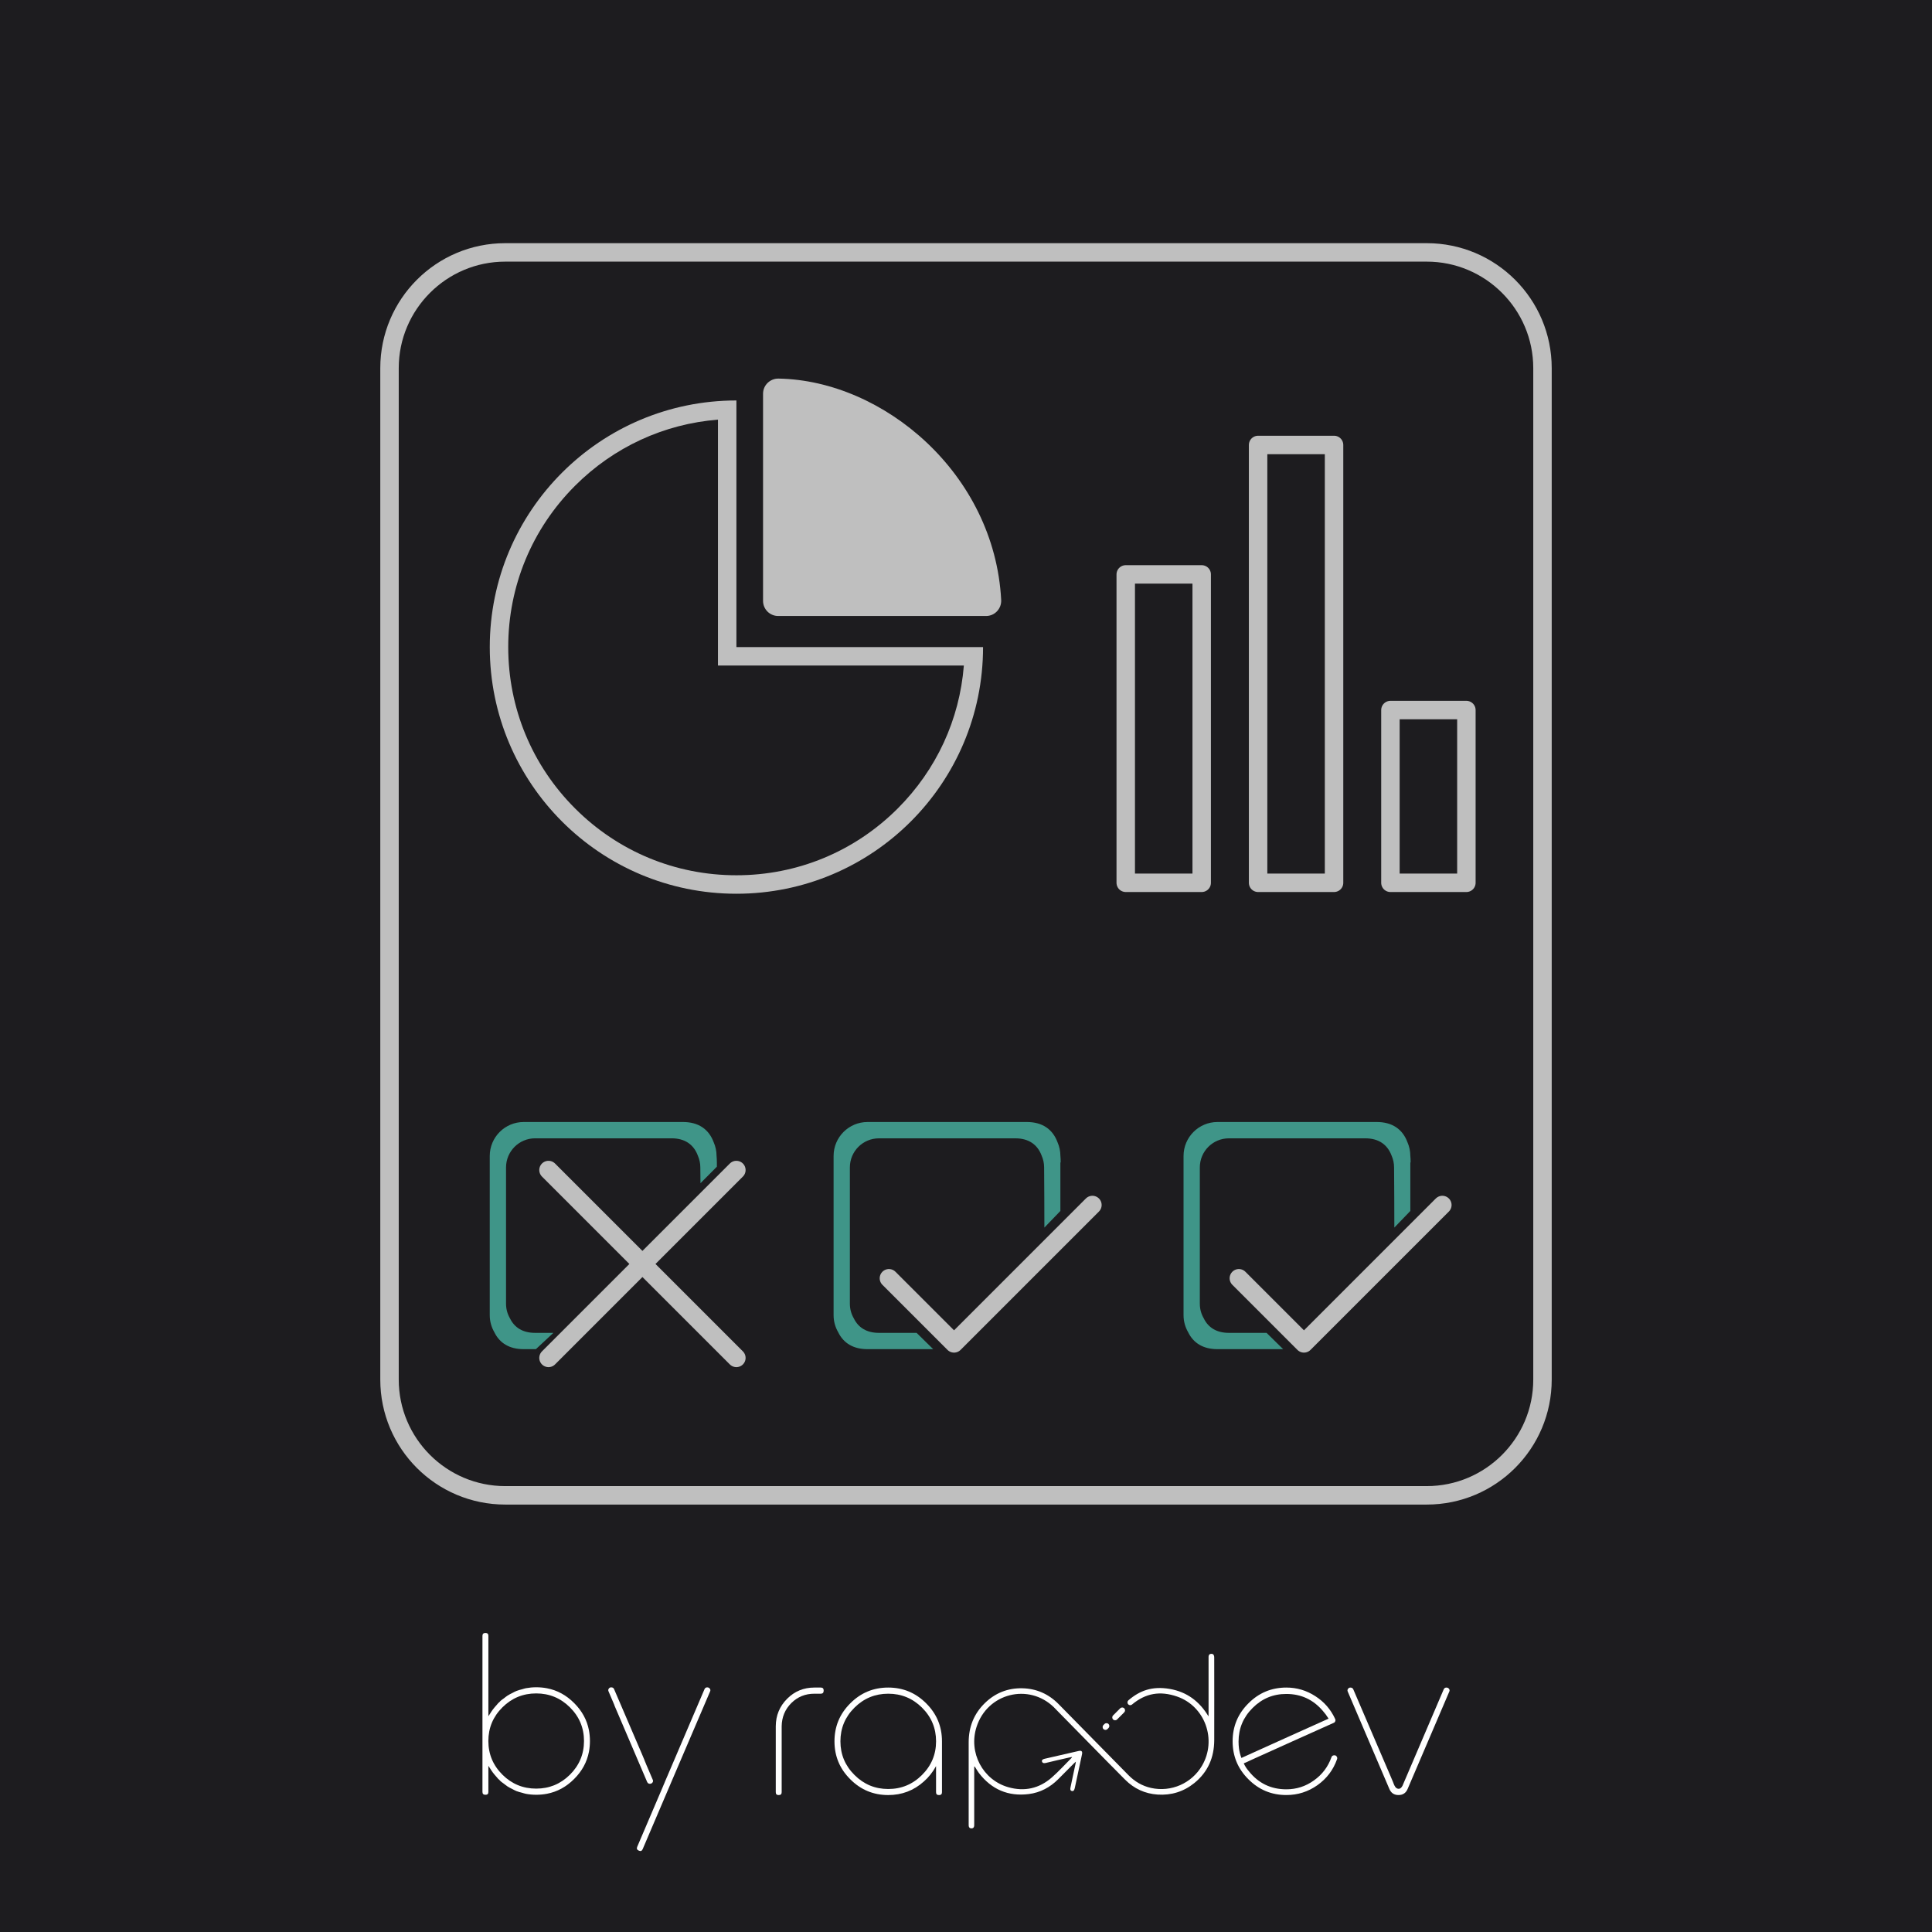 <?xml version="1.0" encoding="utf-8"?>
<!-- Generator: Adobe Illustrator 24.0.3, SVG Export Plug-In . SVG Version: 6.00 Build 0)  -->
<svg version="1.1" id="Layer_1" xmlns="http://www.w3.org/2000/svg" xmlns:xlink="http://www.w3.org/1999/xlink" x="0px" y="0px"
	 viewBox="0 0 942.11 942.11" style="enable-background:new 0 0 942.11 942.11;" xml:space="preserve">
<style type="text/css">
	.st0{fill:#1D1C1F;}
	.st1{fill:#2B3A46;stroke:#2B3A46;stroke-width:0.075;stroke-miterlimit:10;}
	.st2{fill:#2B3A46;stroke:#2B3A46;stroke-width:0.065;stroke-miterlimit:10;}
	.st3{fill:#2B3A46;}
	.st4{fill:#01A1DE;}
	.st5{fill:#F80000;}
	.st6{fill:#FFFFFF;}
	.st7{fill:#3F9588;}
	.st8{fill:#E74125;}
	.st9{fill:none;stroke:#3F9588;stroke-width:9;stroke-linecap:round;stroke-linejoin:round;stroke-miterlimit:10;}
	.st10{fill:none;stroke:#3F9588;stroke-width:9;stroke-linecap:round;stroke-miterlimit:10;}
	.st11{fill:none;stroke:#3F9588;stroke-width:9;stroke-linecap:square;stroke-linejoin:round;stroke-miterlimit:10;}
	.st12{fill:#BFBFBF;}
	.st13{fill:none;stroke:#BFBFBF;stroke-width:9;stroke-linecap:round;stroke-linejoin:round;stroke-miterlimit:10;}
	.st14{fill:none;stroke:#3F9487;stroke-width:9;stroke-linecap:round;stroke-linejoin:round;stroke-miterlimit:10;}
	.st15{fill:#3F9487;}
	.st16{fill:none;stroke:#2B3A46;stroke-width:9;stroke-linecap:round;stroke-linejoin:round;stroke-miterlimit:10;}
	.st17{fill:none;stroke:#BFBFBF;stroke-width:9;stroke-linecap:round;stroke-miterlimit:10;}
	.st18{fill:none;stroke:#BFBFBF;stroke-width:9;stroke-linecap:square;stroke-linejoin:round;stroke-miterlimit:10;}
</style>
<rect x="0" y="0" class="st0" width="942.11" height="942.11"/>
<g>
	<g>
		<path class="st6" d="M379.63,875.33c-0.9,0-1.34-0.47-1.34-1.4v-32.15c0.03-5.27,1.88-9.73,5.53-13.39
			c3.62-3.65,8.05-5.48,13.28-5.48h3.16c0.93,0,1.39,0.48,1.39,1.45c0,1.03-0.46,1.55-1.39,1.55h-3.16c-4.41,0-8.15,1.52-11.22,4.55
			c-3.07,3.07-4.64,6.84-4.71,11.32v32.15c0,0.93-0.46,1.4-1.39,1.4H379.63z"/>
		<path class="st6" d="M457.79,875.33c-0.9,0-1.34-0.47-1.34-1.4v-12.71c-1.65,3-3.65,5.51-6,7.54c-4.89,4.38-10.67,6.57-17.32,6.57
			c-7.24,0-13.41-2.57-18.51-7.7c-5.14-5.1-7.7-11.27-7.7-18.51c0-7.23,2.56-13.4,7.7-18.51c5.1-5.13,11.27-7.7,18.51-7.7
			c7.24,0,13.4,2.57,18.51,7.7c5.13,5.1,7.7,11.27,7.7,18.51v24.82c0,0.93-0.47,1.4-1.4,1.4H457.79z M416.7,832.68
			c-4.59,4.55-6.88,10.03-6.88,16.44c0,6.42,2.29,11.89,6.88,16.44c4.55,4.55,10.03,6.82,16.44,6.82c6.41,0,11.89-2.28,16.44-6.82
			c4.58-4.55,6.88-10.03,6.88-16.44c0-6.41-2.29-11.89-6.88-16.44c-4.55-4.51-10.03-6.77-16.44-6.77
			C426.72,825.91,421.25,828.17,416.7,832.68z"/>
		<path class="st6" d="M608.77,867.63c-5.14-5.1-7.7-11.27-7.7-18.51c0-7.23,2.56-13.4,7.7-18.51c5.1-5.13,11.27-7.7,18.51-7.7
			c5.1,0,9.8,1.4,14.11,4.19c4.31,2.76,7.53,6.46,9.67,11.11c0.17,0.38,0.21,0.72,0.1,1.03c-0.14,0.41-0.36,0.69-0.67,0.82
			c-4.76,2.11-11.48,5.12-20.16,9.05c-8.82,4-15.51,7.01-20.06,9.05c-0.48,0.2-1.1,0.5-1.86,0.88c-0.79,0.35-1.43,0.62-1.91,0.83
			c0.62,1.38,1.43,2.64,2.43,3.77c4.69,5.93,10.8,8.89,18.35,8.89c4.93,0,9.41-1.44,13.44-4.34c4.03-2.86,6.87-6.61,8.53-11.27
			c0.2-0.65,0.69-0.98,1.45-0.98c0.48,0,0.85,0.19,1.09,0.57c0.31,0.41,0.38,0.86,0.2,1.34c-1.83,5.2-5.01,9.42-9.56,12.66
			c-4.55,3.21-9.6,4.81-15.15,4.81C620.04,875.33,613.87,872.76,608.77,867.63z M610.84,832.84c-4.59,4.55-6.88,10.03-6.88,16.44
			c0,1.14,0.07,2.26,0.21,3.36c0.21,1.55,0.6,3.09,1.19,4.6c4.69-2.13,11.77-5.34,21.25-9.61c9.34-4.2,16.42-7.39,21.25-9.56
			c-0.9-1.45-1.83-2.7-2.79-3.77c-4.69-5.51-10.61-8.27-17.78-8.27C620.86,826.01,615.39,828.29,610.84,832.84z"/>
		<path class="st6" d="M677.47,872.28l-20.26-47.4c-0.21-0.48-0.17-0.91,0.1-1.29c0.28-0.45,0.67-0.67,1.19-0.67
			c0.69,0,1.15,0.28,1.4,0.83l18.25,42.54c0.28,0.66,0.64,1.52,1.09,2.58c0.34,0.93,0.6,1.55,0.77,1.86c0.48,1,1.14,1.52,1.97,1.55
			c0.76,0.04,1.41-0.48,1.96-1.55c0.21-0.41,0.48-1.07,0.83-1.97c0.52-1.2,0.88-2.05,1.09-2.53l18.14-42.44
			c0.28-0.58,0.71-0.88,1.29-0.88c0.59,0,1.03,0.23,1.34,0.67c0.28,0.41,0.31,0.85,0.1,1.29l-20.26,47.35
			c-0.83,2.07-2.33,3.1-4.5,3.1C679.8,875.33,678.3,874.31,677.47,872.28z"/>
	</g>
	<g>
		<path class="st6" d="M540.04,843.15l0.51-0.51c0.54-0.54,0.54-1.42,0-1.96c-0.54-0.54-1.42-0.54-1.96,0l-0.51,0.51
			c-0.54,0.54-0.54,1.42,0,1.96C538.62,843.7,539.5,843.7,540.04,843.15z"/>
		<path class="st6" d="M544.74,838.46l3.47-3.47c0.54-0.54,0.54-1.42,0-1.96c-0.54-0.54-1.42-0.54-1.96,0l-3.47,3.47
			c-0.54,0.54-0.54,1.42,0,1.96C543.31,839.01,544.19,839.01,544.74,838.46z"/>
		<path class="st6" d="M592.1,808.78c0-0.37,0.01-0.74-0.05-1.11c-0.13-0.86-0.61-1.25-1.44-1.21c-0.8,0.04-1.22,0.49-1.27,1.37
			c-0.01,0.3,0,0.59,0,0.89c0,9.04,0,18.07,0,27.11c0,0.38-0.03,0.75-0.04,1.13c-4.39-7.31-10.51-11.94-18.92-13.39
			c-8.56-1.47-14.62,0.85-20.05,5.49c0,0,0,0,0,0c-0.01,0.01-0.03,0.02-0.04,0.03l-0.11,0.11c-0.53,0.53-0.53,1.38,0,1.91
			c0.49,0.49,1.25,0.52,1.78,0.11c0,0,0,0,0,0c-0.07,0.07-0.13,0.12,0,0c6.7-5.61,13.75-6.78,22-3.94
			c13.7,4.72,19.56,21.16,12.18,33.75c-5.05,8.61-15.07,13-24.84,10.83c-4.27-0.95-7.91-3.08-10.97-6.18
			c-11.38-11.56-22.74-23.14-34.12-34.7c-4.85-4.93-10.76-7.56-17.65-7.72c-7.06-0.16-13.23,2.26-18.3,7.21
			c-5.37,5.23-7.9,11.68-7.9,19.16c0.01,13.3,0,26.59,0,39.89c0,0.26-0.01,0.52,0.01,0.78c0.07,0.86,0.53,1.29,1.35,1.29
			c0.81,0,1.27-0.44,1.33-1.31c0.02-0.33,0.01-0.67,0.01-1c0-8.89,0-17.78,0-26.67c0-0.39,0-0.78,0-1.17
			c0.06-0.01,0.13-0.03,0.19-0.04c0.14,0.19,0.29,0.38,0.42,0.58c0.56,0.87,1.06,1.79,1.69,2.61c6.16,8.01,14.29,11.52,24.32,10.25
			c5.57-0.7,10.34-3.25,14.32-7.22c2.54-2.54,5.06-5.1,7.6-7.64c0.28-0.28,0.58-0.53,1.03-0.95c-0.06,0.43-0.07,0.61-0.11,0.78
			c-0.65,3.08-1.31,6.15-1.97,9.23c-0.19,0.9-0.4,1.81-0.57,2.71c-0.19,0.98,0.04,1.47,0.69,1.61c0.71,0.15,1.12-0.21,1.37-1.23
			c0.02-0.07,0.04-0.14,0.06-0.21c1.18-5.5,2.36-10.99,3.53-16.49c0.29-1.38-0.24-1.92-1.59-1.61c-5.55,1.27-11.1,2.54-16.65,3.82
			c-1.03,0.24-1.44,0.66-1.3,1.32c0.13,0.58,0.73,0.99,1.8,0.73c3.87-0.96,7.78-1.82,11.67-2.71c0.38-0.09,0.77-0.14,1.23-0.22
			c-0.1,0.19-0.13,0.31-0.2,0.38c-3.22,3.22-6.28,6.63-9.7,9.62c-6.16,5.4-13.38,6.98-21.25,4.73
			c-12.43-3.54-19.45-16.88-15.46-29.35c5.31-16.6,25.54-21.51,37.74-9.61c0.8,0.78,1.55,1.59,2.33,2.39
			c5.06,5.15,10.11,10.31,15.18,15.46c5.74,5.83,11.46,11.69,17.24,17.48c4.35,4.35,9.66,6.82,15.81,7.23
			c6.66,0.44,12.7-1.41,17.9-5.61c6.63-5.36,9.69-12.48,9.72-20.91C592.15,835.3,592.1,822.04,592.1,808.78z"/>
	</g>
	<path class="st6" d="M287.19,843.75c-0.96-5.03-3.37-9.45-7.22-13.28c-3.82-3.85-8.25-6.26-13.28-7.22
		c-1.68-0.32-3.42-0.48-5.23-0.48c-1.73,0-3.4,0.17-5.01,0.46c-0.61,0.11-1.18,0.33-1.78,0.49c-0.97,0.25-1.94,0.49-2.86,0.86
		c-0.67,0.26-1.3,0.63-1.94,0.96c-0.8,0.4-1.61,0.79-2.37,1.29c-0.6,0.39-1.17,0.86-1.75,1.31c-0.53,0.41-1.1,0.75-1.61,1.21
		c-0.24,0.21-0.44,0.49-0.67,0.71c-0.16,0.16-0.35,0.27-0.51,0.43c-0.28,0.28-0.47,0.59-0.74,0.88c-0.68,0.74-1.34,1.5-1.95,2.33
		c-0.49,0.65-0.92,1.33-1.33,2.01c-0.25,0.41-0.55,0.76-0.79,1.19V797.7c0-0.93-0.45-1.4-1.34-1.4h-0.15c-0.93,0-1.4,0.47-1.4,1.4
		v51.28v24.81c0,0.93,0.46,1.4,1.4,1.4h0.15c0.9,0,1.34-0.46,1.34-1.4v-12.72c0.24,0.43,0.53,0.78,0.79,1.19
		c0.41,0.68,0.85,1.36,1.33,2.01c0.61,0.83,1.27,1.6,1.95,2.33c0.27,0.28,0.46,0.6,0.74,0.88c0.16,0.16,0.35,0.27,0.51,0.43
		c0.24,0.22,0.43,0.5,0.67,0.71c0.51,0.46,1.08,0.8,1.61,1.21c0.58,0.45,1.15,0.92,1.75,1.31c0.76,0.49,1.57,0.89,2.37,1.29
		c0.64,0.32,1.27,0.69,1.94,0.96c0.92,0.36,1.89,0.6,2.86,0.85c0.6,0.16,1.17,0.38,1.78,0.49c1.61,0.3,3.28,0.46,5.01,0.46
		c1.81,0,3.55-0.16,5.23-0.48c5.03-0.96,9.45-3.37,13.28-7.22c3.85-3.83,6.26-8.25,7.22-13.28c0.32-1.68,0.48-3.42,0.48-5.23
		C287.67,847.17,287.51,845.43,287.19,843.75z M277.9,865.42c-4.55,4.51-10.03,6.77-16.44,6.77c-6.41,0-11.89-2.26-16.44-6.77
		c-4.58-4.55-6.88-10.03-6.88-16.44c0-6.41,2.29-11.89,6.88-16.44c4.55-4.51,10.03-6.77,16.44-6.77c6.41,0,11.89,2.26,16.44,6.77
		c4.58,4.55,6.88,10.03,6.88,16.44C284.77,855.39,282.48,860.87,277.9,865.42z"/>
	<g>
		<path class="st6" d="M346.17,823.49c-0.31-0.45-0.76-0.67-1.34-0.67c-0.59,0-1.02,0.29-1.29,0.88l-18.14,42.44
			c-0.21,0.48-0.57,1.33-1.09,2.53c-0.34,0.9-0.62,1.55-0.83,1.96l0.02,0.01l-12.78,29.94c-0.37,0.85-0.1,1.47,0.79,1.85l0.09,0.04
			c0.83,0.35,1.42,0.1,1.79-0.76l14.5-33.97l18.39-42.97C346.48,824.33,346.44,823.9,346.17,823.49z"/>
		<path class="st6" d="M316.87,869.84c0.59,0,1.03-0.22,1.34-0.67c0.28-0.41,0.31-0.85,0.1-1.29l-3.42-8l0.03-0.02
			c-0.17-0.31-0.43-0.93-0.77-1.86c-0.45-1.07-0.81-1.93-1.09-2.59l-13.63-31.77c-0.24-0.55-0.71-0.83-1.4-0.83
			c-0.52,0-0.91,0.22-1.19,0.67c-0.28,0.38-0.31,0.81-0.1,1.29l2.88,6.75l-0.04,0.02c0.21,0.41,0.48,1.07,0.83,1.96
			c0.52,1.21,0.88,2.05,1.09,2.53l14.07,32.92C315.86,869.55,316.29,869.84,316.87,869.84z"/>
	</g>
</g>
<g>
	<path class="st7" d="M517.09,563.64c-0.01-2.34-0.5-4.56-1.38-6.58c-2.37-6.43-7.45-9.93-15-9.93h-0.16H454.1h-31.06
		c-9.14,0-16.55,7.41-16.55,16.55v77.67c0,3.02,0.82,5.83,2.23,8.27c2.6,5.37,7.43,8.28,14.3,8.28h32.04l-8.09-7.95h-18.38
		c-5.89,0-10.02-2.49-12.25-7.09c-1.21-2.09-1.91-4.5-1.91-7.08v-66.52c0-7.83,6.35-14.17,14.17-14.17h26.6h39.78h0.14
		c6.47,0,10.82,3,12.85,8.51c0.75,1.73,1.18,3.63,1.18,5.63c0.07,0.86,0.13,28.44,0.13,29.38l7.8-8.1v-23.58l0.14-0.14
		C517.24,565.69,517.18,564.65,517.09,563.64z"/>
	<path class="st7" d="M687.73,563.64c-0.01-2.34-0.5-4.56-1.38-6.58c-2.37-6.43-7.45-9.93-15-9.93h-0.16h-46.44h-31.06
		c-9.14,0-16.55,7.41-16.55,16.55v77.67c0,3.02,0.82,5.83,2.23,8.27c2.6,5.37,7.43,8.28,14.3,8.28h32.04l-8.09-7.95h-18.38
		c-5.89,0-10.02-2.49-12.25-7.09c-1.21-2.09-1.91-4.5-1.91-7.08v-66.52c0-7.83,6.35-14.17,14.17-14.17h26.6h39.78h0.14
		c6.47,0,10.82,3,12.85,8.51c0.75,1.73,1.18,3.63,1.18,5.63c0.07,0.86,0.13,28.44,0.13,29.38l7.8-8.1v-23.58l0.14-0.14
		C687.88,565.69,687.82,564.65,687.73,563.64z"/>
	<path class="st7" d="M260.95,555.08h66.52c6.47,0,10.82,3,12.85,8.51c0.75,1.73,1.18,3.63,1.18,5.63c0.03,0.36,0.08,7.75,0.08,7.75
		l7.99-8.05v-2.14c0-1.09-0.06-2.13-0.15-3.14c-0.01-2.34-0.5-4.56-1.38-6.58c-2.37-6.43-7.45-9.93-15-9.93h-77.67
		c-9.14,0-16.55,7.41-16.55,16.55v77.67c0,3.02,0.82,5.83,2.23,8.27c2.6,5.37,7.43,8.28,14.3,8.28h5.97l8.53-7.95h-8.93
		c-5.89,0-10.02-2.49-12.25-7.09c-1.21-2.09-1.91-4.5-1.91-7.08v-66.52C246.77,561.43,253.12,555.08,260.95,555.08z"/>
</g>
<g>
	<g>
		<path class="st12" d="M372.09,293V192c0-4.15,3.41-7.46,7.56-7.39c51.11,0.9,105.29,46.27,108.56,107.92
			c0.23,4.25-3.11,7.85-7.37,7.85H379.47C375.39,300.38,372.09,297.08,372.09,293z"/>
	</g>
</g>
<g>
	<path class="st12" d="M695.73,127.58c28.64,0,51.94,23.3,51.94,51.94v493.22c0,28.64-23.3,51.94-51.94,51.94H246.38
		c-28.64,0-51.94-23.3-51.94-51.94V179.52c0-28.64,23.3-51.94,51.94-51.94H695.73 M695.73,118.58H246.38
		c-33.66,0-60.94,27.28-60.94,60.94v493.22c0,33.66,27.28,60.94,60.94,60.94h449.35c33.66,0,60.94-27.28,60.94-60.94V179.52
		C756.67,145.87,729.39,118.58,695.73,118.58L695.73,118.58z"/>
</g>
<g>
	<path class="st12" d="M350.1,204.63v110.91v9h9h110.91c-2.09,26.33-13.35,50.8-32.23,69.68c-21.02,21.02-48.96,32.59-78.68,32.59
		c-29.72,0-57.66-11.57-78.68-32.59s-32.59-48.96-32.59-78.68s11.57-57.66,32.59-78.68C299.3,217.99,323.77,206.73,350.1,204.63
		 M359.1,195.28c-66.42,0-120.27,53.85-120.27,120.27s53.85,120.27,120.27,120.27c66.42,0,120.27-53.85,120.27-120.27H359.1V195.28
		L359.1,195.28z"/>
</g>
<polyline class="st13" points="604.11,623.33 635.86,655.08 703.34,587.6 "/>
<polyline class="st13" points="433.47,623.33 465.22,655.08 532.7,587.6 "/>
<line class="st17" x1="359.08" y1="570.55" x2="267.47" y2="662.16"/>
<line class="st17" x1="359.08" y1="662.16" x2="267.47" y2="570.55"/>
<rect x="548.95" y="280.1" class="st18" width="37.04" height="150.38"/>
<rect x="613.49" y="216.98" class="st18" width="37.04" height="213.5"/>
<rect x="678.02" y="346.25" class="st18" width="37.04" height="84.23"/>
</svg>

